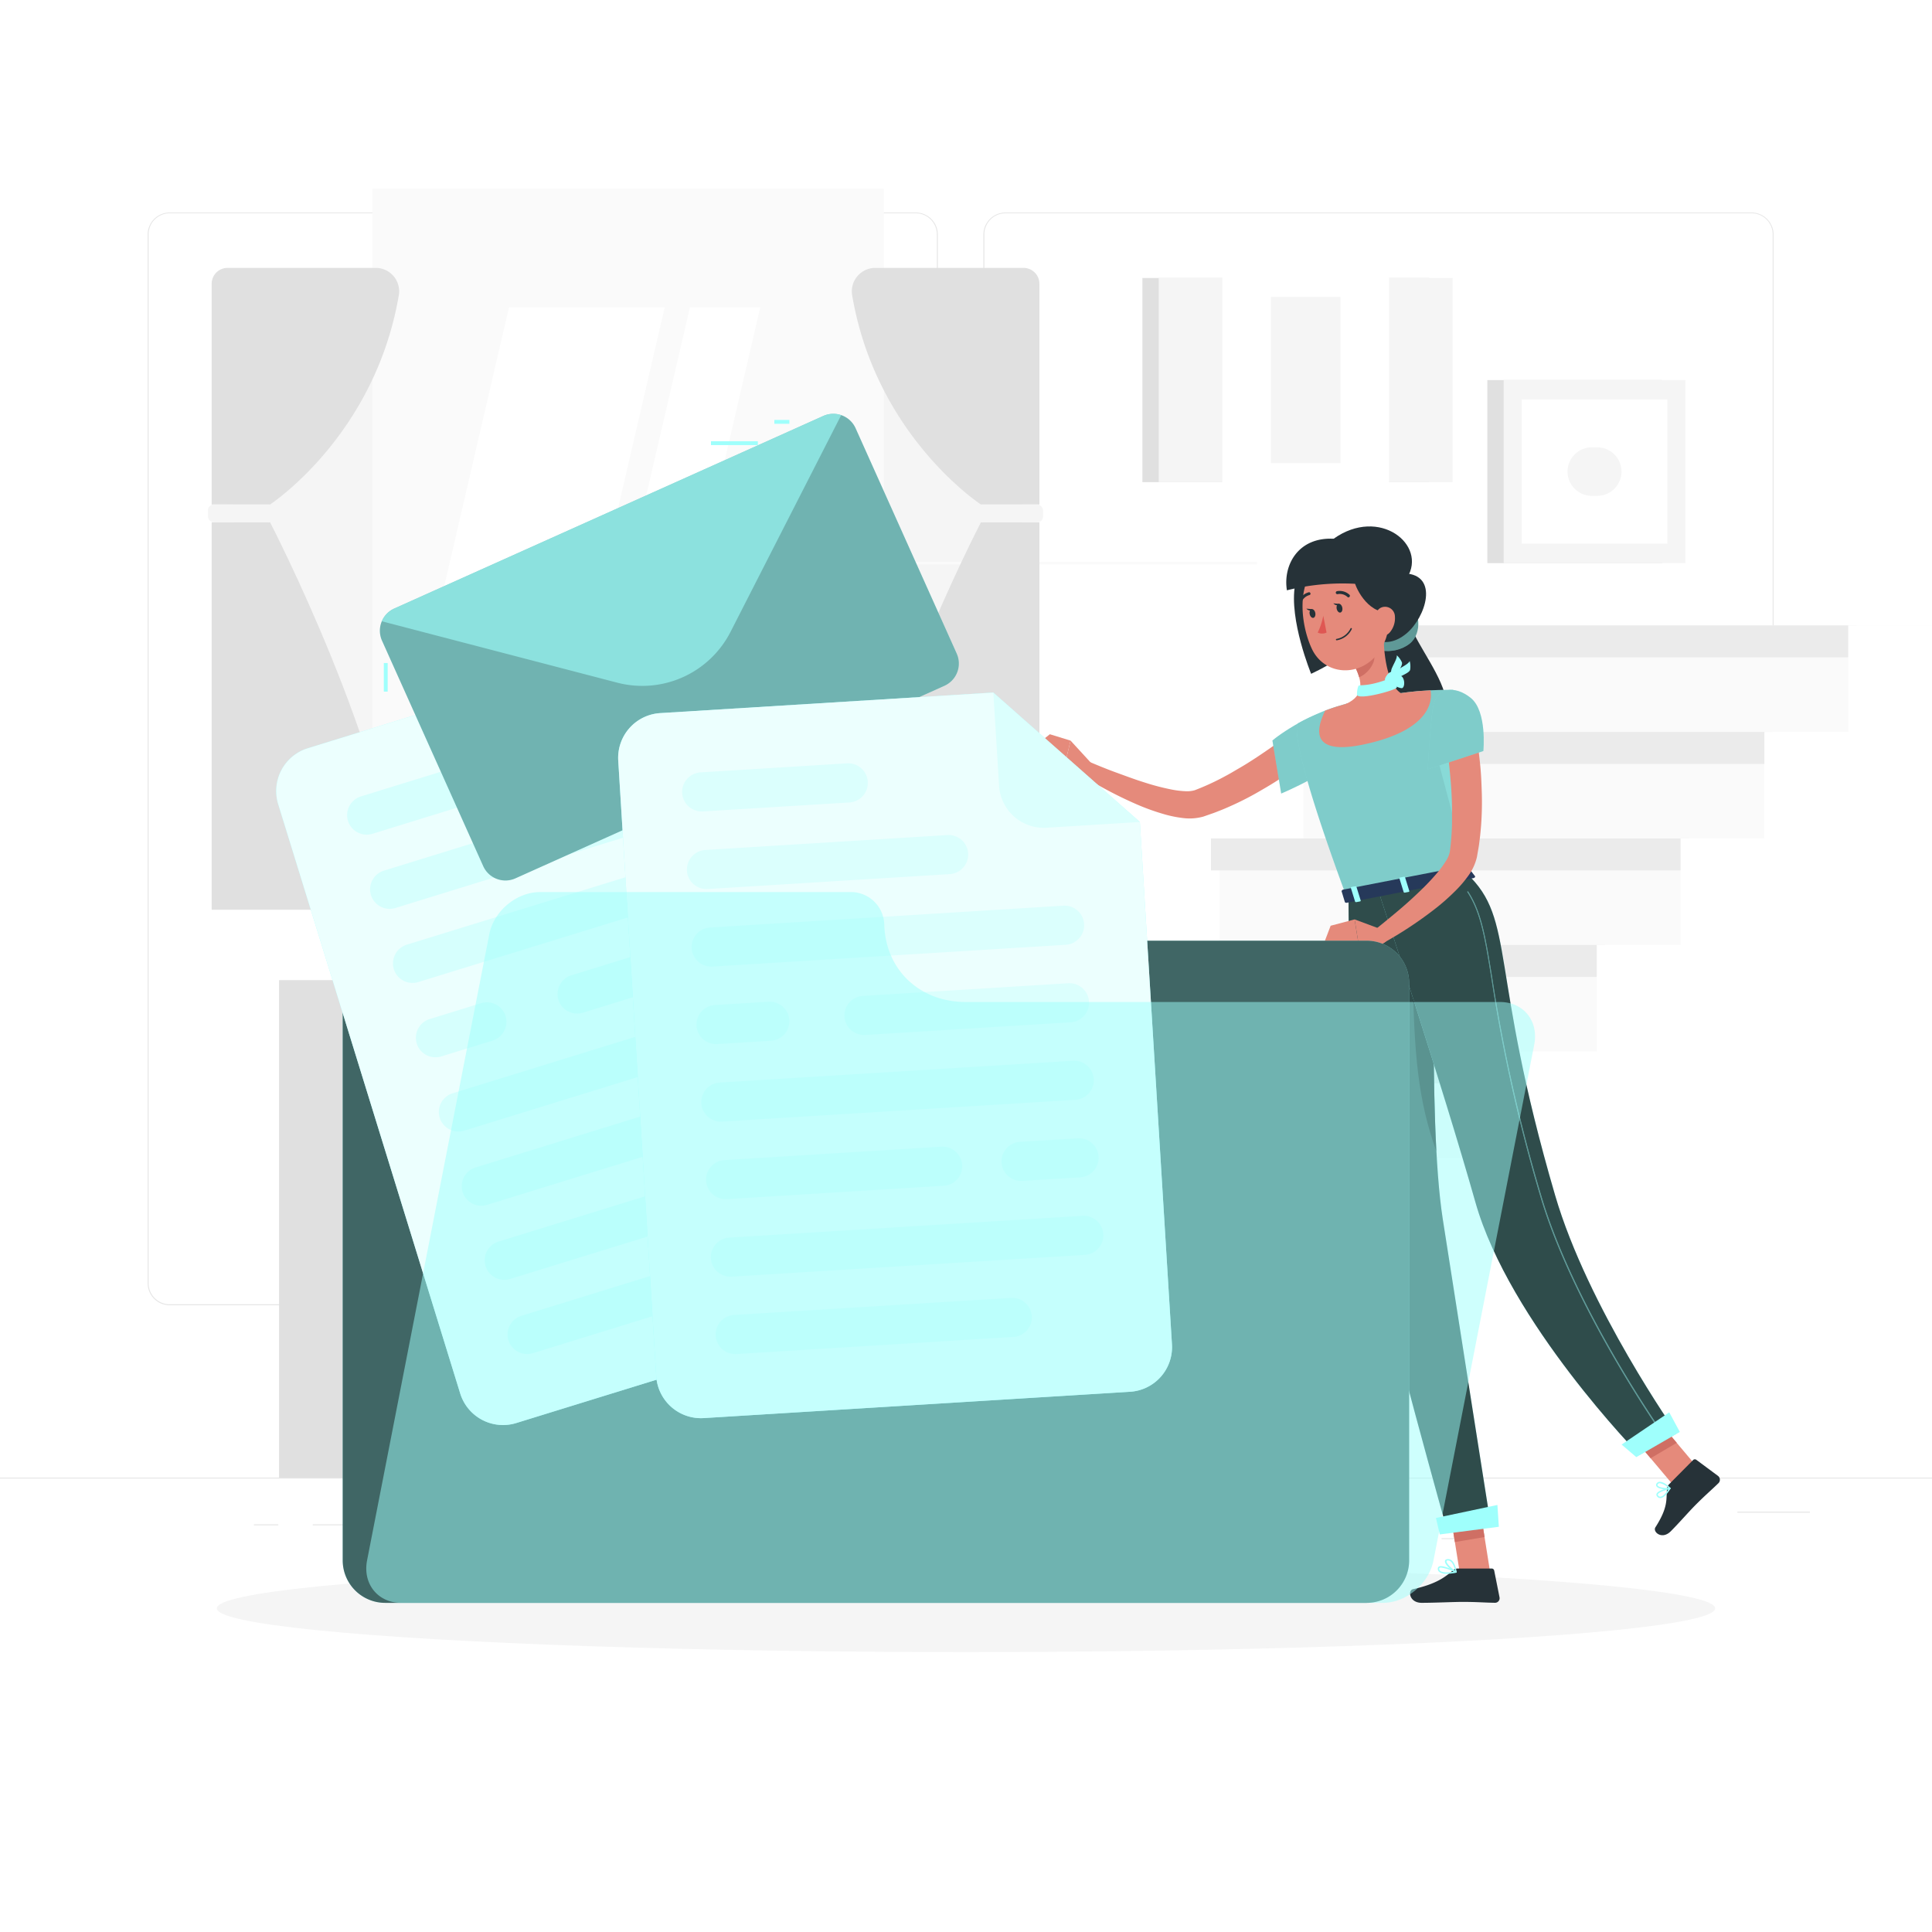 <svg class="animated" id="freepik_stories-documents" xmlns="http://www.w3.org/2000/svg" viewBox="0 0 500 500" version="1.1" xmlns:xlink="http://www.w3.org/1999/xlink" xmlns:svgjs="http://svgjs.com/svgjs"><style>svg#freepik_stories-documents:not(.animated) .animable {opacity: 0;}svg#freepik_stories-documents.animated #freepik--background-complete--inject-61 {animation: 1s 1 forwards cubic-bezier(.36,-0.01,.5,1.38) fadeIn;animation-delay: 0s;}svg#freepik_stories-documents.animated #freepik--Shadow--inject-61 {animation: 1s 1 forwards cubic-bezier(.36,-0.01,.5,1.38) fadeIn;animation-delay: 0s;}svg#freepik_stories-documents.animated #freepik--Character--inject-61 {animation: 0.7s 1 forwards linear slideRight;animation-delay: 0s;}svg#freepik_stories-documents.animated #freepik--Documents--inject-61 {animation: 0.6s 1 forwards linear slideUp;animation-delay: 0s;}            @keyframes fadeIn {                0% {                    opacity: 0;                }                100% {                    opacity: 1;                }            }                    @keyframes slideRight {                0% {                    opacity: 0;                    transform: translateX(30px);                }                100% {                    opacity: 1;                    transform: translateX(0);                }            }                    @keyframes slideUp {                0% {                    opacity: 0;                    transform: translateY(30px);                }                100% {                    opacity: 1;                    transform: inherit;                }            }        </style><g id="freepik--background-complete--inject-61" class="animable" style="transform-origin: 250px 226.665px;"><rect y="382.4" width="500" height="0.25" style="fill: rgb(230, 230, 230); transform-origin: 250px 382.525px;" id="elmhmodn0vmin" class="animable"></rect><rect x="449.63" y="391.22" width="18.77" height="0.25" style="fill: rgb(230, 230, 230); transform-origin: 459.015px 391.345px;" id="elytcsgxu24o" class="animable"></rect><rect x="373.07" y="398.08" width="8.69" height="0.25" style="fill: rgb(230, 230, 230); transform-origin: 377.415px 398.205px;" id="elpbweblkh34" class="animable"></rect><rect x="279.96" y="394.63" width="19.36" height="0.25" style="fill: rgb(230, 230, 230); transform-origin: 289.64px 394.755px;" id="el6kczdoragvm" class="animable"></rect><rect x="80.93" y="394.5" width="43.19" height="0.25" style="fill: rgb(230, 230, 230); transform-origin: 102.525px 394.625px;" id="elj027j9dz0km" class="animable"></rect><rect x="65.7" y="394.5" width="6.33" height="0.25" style="fill: rgb(230, 230, 230); transform-origin: 68.865px 394.625px;" id="elreyqyiuzy5" class="animable"></rect><rect x="189.3" y="388.58" width="93.68" height="0.25" style="fill: rgb(230, 230, 230); transform-origin: 236.14px 388.705px;" id="el0r0mqqsjeqbn" class="animable"></rect><path d="M237,337.8H43.91a5.71,5.71,0,0,1-5.7-5.71V60.66A5.71,5.71,0,0,1,43.91,55H237a5.71,5.71,0,0,1,5.71,5.71V332.09A5.71,5.71,0,0,1,237,337.8ZM43.91,55.2a5.46,5.46,0,0,0-5.45,5.46V332.09a5.46,5.46,0,0,0,5.45,5.46H237a5.47,5.47,0,0,0,5.46-5.46V60.66A5.47,5.47,0,0,0,237,55.2Z" style="fill: rgb(230, 230, 230); transform-origin: 140.46px 196.4px;" id="el9e5ilbrliw5" class="animable"></path><path d="M453.31,337.8H260.21a5.72,5.72,0,0,1-5.71-5.71V60.66A5.72,5.72,0,0,1,260.21,55h193.1A5.71,5.71,0,0,1,459,60.66V332.09A5.71,5.71,0,0,1,453.31,337.8ZM260.21,55.2a5.47,5.47,0,0,0-5.46,5.46V332.09a5.47,5.47,0,0,0,5.46,5.46h193.1a5.47,5.47,0,0,0,5.46-5.46V60.66a5.47,5.47,0,0,0-5.46-5.46Z" style="fill: rgb(230, 230, 230); transform-origin: 356.75px 196.4px;" id="elynwf13l6ofn" class="animable"></path><rect x="58.71" y="73.68" width="202.25" height="144.13" style="fill: rgb(250, 250, 250); transform-origin: 159.835px 145.745px;" id="elxa6s3esu9i" class="animable"></rect><rect x="60.46" y="73.68" width="204.24" height="144.13" style="fill: rgb(245, 245, 245); transform-origin: 162.58px 145.745px;" id="ela779tavusw" class="animable"></rect><g id="elb8h47tu9ojh"><rect x="96.4" y="48.86" width="132.36" height="193.76" style="fill: rgb(250, 250, 250); transform-origin: 162.58px 145.74px; transform: rotate(90deg);" class="animable" id="elpmdmffi4hro"></rect></g><polygon points="100.98 211.92 131.72 79.56 172.02 79.56 141.28 211.92 100.98 211.92" style="fill: rgb(255, 255, 255); transform-origin: 136.5px 145.74px;" id="elrwnlhfnckog" class="animable"></polygon><polygon points="147.8 211.92 178.55 79.56 196.75 79.56 166 211.92 147.8 211.92" style="fill: rgb(255, 255, 255); transform-origin: 172.275px 145.74px;" id="elfm8e7n8bf8" class="animable"></polygon><g id="elqlvck9dzx7"><rect x="192.95" y="145.41" width="132.36" height="0.67" style="fill: rgb(250, 250, 250); transform-origin: 259.13px 145.745px; transform: rotate(90deg);" class="animable" id="elvmnewmfb1g"></rect></g><path d="M54.78,73.44v57.12H69.89S97,112.85,103.21,76.42a6.06,6.06,0,0,0-6-7.09H58.89A4.11,4.11,0,0,0,54.78,73.44Z" style="fill: rgb(224, 224, 224); transform-origin: 79.039px 99.945px;" id="els0kav2efu9k" class="animable"></path><path d="M54.78,235.44V135.17H69.89s30.67,59.05,34.22,100.27Z" style="fill: rgb(224, 224, 224); transform-origin: 79.445px 185.305px;" id="el4u0v1m40bp" class="animable"></path><rect x="53.82" y="130.56" width="17.14" height="4.61" rx="1.51" style="fill: rgb(245, 245, 245); transform-origin: 62.39px 132.865px;" id="elxgt4pkvnmm" class="animable"></rect><path d="M269,73.44v57.12H253.86s-27.15-17.71-33.32-54.14a6.07,6.07,0,0,1,6-7.09h38.36A4.12,4.12,0,0,1,269,73.44Z" style="fill: rgb(224, 224, 224); transform-origin: 244.727px 99.945px;" id="elvkumsy1dwui" class="animable"></path><path d="M269,235.44V135.17H253.86s-30.66,59.05-34.22,100.27Z" style="fill: rgb(224, 224, 224); transform-origin: 244.32px 185.305px;" id="elhh62k8gmmj6" class="animable"></path><g id="elpbnm0wktuc"><rect x="252.8" y="130.56" width="17.14" height="4.61" rx="1.51" style="fill: rgb(245, 245, 245); transform-origin: 261.37px 132.865px; transform: rotate(180deg);" class="animable" id="elfcndvc368p9"></rect></g><rect x="231.2" y="253.66" width="33.23" height="128.74" style="fill: rgb(250, 250, 250); transform-origin: 247.815px 318.03px;" id="el9mz8wde8wgr" class="animable"></rect><polygon points="255.56 382.4 264.43 382.4 264.43 367.53 246.26 367.53 255.56 382.4" style="fill: rgb(244, 248, 255); transform-origin: 255.345px 374.965px;" id="el8kgln9e4gnl" class="animable"></polygon><rect x="72.22" y="253.66" width="33.23" height="128.74" style="fill: rgb(224, 224, 224); transform-origin: 88.835px 318.03px;" id="elicq37238ko" class="animable"></rect><rect x="97.71" y="253.66" width="166.72" height="123.62" style="fill: rgb(250, 250, 250); transform-origin: 181.07px 315.47px;" id="elvgu8kwhjhz" class="animable"></rect><path d="M147.8,231.8c0,12,11.56,21.86,25.7,21.86h12.76c14.13,0,25.69-9.84,25.69-21.86Z" style="fill: rgb(235, 235, 235); transform-origin: 179.875px 242.73px;" id="elu0woat40g6a" class="animable"></path><path d="M140.4,204.33h24s-4.17,11-4.17,17.48,18.26,31.85-7.83,31.85-7.83-25.38-7.83-31.85S140.4,204.33,140.4,204.33Z" style="fill: rgb(224, 224, 224); transform-origin: 152.4px 228.995px;" id="el7znomfmsvm9" class="animable"></path><rect x="104.59" y="261.19" width="152.96" height="31.17" style="fill: rgb(235, 235, 235); transform-origin: 181.07px 276.775px;" id="eluxqvz07a0cl" class="animable"></rect><polygon points="106.58 382.4 97.71 382.4 97.71 367.53 115.89 367.53 106.58 382.4" style="fill: rgb(250, 250, 250); transform-origin: 106.8px 374.965px;" id="eliaj99wmaq8" class="animable"></polygon><path d="M176.37,276.77a4.7,4.7,0,1,0,4.7-4.7A4.7,4.7,0,0,0,176.37,276.77Z" style="fill: rgb(250, 250, 250); transform-origin: 181.07px 276.77px;" id="ely53tjwqjokc" class="animable"></path><rect x="104.59" y="299.89" width="152.96" height="31.17" style="fill: rgb(235, 235, 235); transform-origin: 181.07px 315.475px;" id="elvlgydwvdf" class="animable"></rect><path d="M176.37,315.47a4.7,4.7,0,1,0,4.7-4.7A4.7,4.7,0,0,0,176.37,315.47Z" style="fill: rgb(250, 250, 250); transform-origin: 181.07px 315.47px;" id="elg973vjn4ffo" class="animable"></path><rect x="104.59" y="338.58" width="152.96" height="31.17" style="fill: rgb(235, 235, 235); transform-origin: 181.07px 354.165px;" id="elr5vonqhaerj" class="animable"></rect><circle cx="181.07" cy="354.17" r="4.7" style="fill: rgb(250, 250, 250); transform-origin: 181.07px 354.17px;" id="elvu1yvtfrpv8" class="animable"></circle><rect x="295.65" y="71.94" width="74.23" height="52.84" style="fill: rgb(224, 224, 224); transform-origin: 332.765px 98.36px;" id="el8zsdb96j8f3" class="animable"></rect><rect x="299.87" y="71.94" width="76.07" height="52.84" style="fill: rgb(245, 245, 245); transform-origin: 337.905px 98.36px;" id="elueffrfrtc6l" class="animable"></rect><g id="elbu5dgdsilcc"><rect x="316.34" y="65.17" width="43.14" height="66.37" style="fill: rgb(255, 255, 255); transform-origin: 337.91px 98.355px; transform: rotate(90deg);" class="animable" id="elum0ppworhjm"></rect></g><g id="elrm8qrpexxys"><rect x="328.9" y="76.85" width="18.01" height="43.01" style="fill: rgb(245, 245, 245); transform-origin: 337.905px 98.355px; transform: rotate(90deg);" class="animable" id="eli2jsd8crgkh"></rect></g><rect x="384.92" y="98.36" width="45.18" height="47.38" style="fill: rgb(224, 224, 224); transform-origin: 407.51px 122.05px;" id="elvymnzx7izj" class="animable"></rect><rect x="389.15" y="98.36" width="47.03" height="47.38" style="fill: rgb(245, 245, 245); transform-origin: 412.665px 122.05px;" id="elg74etyu07km" class="animable"></rect><g id="el7ro1j1t7nhw"><rect x="393.82" y="103.38" width="37.68" height="37.33" style="fill: rgb(255, 255, 255); transform-origin: 412.66px 122.045px; transform: rotate(90deg);" class="animable" id="eliecvyjauinm"></rect></g><path d="M405.68,122.05h0a6.28,6.28,0,0,1,6.27-6.28h1.42a6.28,6.28,0,0,1,6.27,6.28h0a6.27,6.27,0,0,1-6.27,6.27H412A6.27,6.27,0,0,1,405.68,122.05Z" style="fill: rgb(245, 245, 245); transform-origin: 412.66px 122.045px;" id="elkuvej877bmc" class="animable"></path><polygon points="500 161.85 380.7 161.85 359.01 161.85 359.01 189.42 359.01 189.42 359.01 189.42 359.01 189.42 337.32 189.42 337.32 216.99 337.32 216.99 315.63 216.99 315.63 244.56 315.63 244.56 293.94 244.56 293.94 272.13 293.94 272.13 272.25 272.13 272.25 299.69 272.25 299.69 250.56 299.69 250.56 327.26 250.56 327.26 250.56 327.26 250.56 327.26 228.87 327.26 228.87 354.83 228.87 354.83 228.87 354.83 228.87 354.83 207.18 354.83 207.18 382.4 228.87 382.4 500 382.4 500 161.85" style="fill: rgb(250, 250, 250); transform-origin: 353.59px 272.125px;" id="elkplnayaupni" class="animable"></polygon><rect x="204.95" y="354.83" width="123.63" height="8.27" style="fill: rgb(235, 235, 235); transform-origin: 266.765px 358.965px;" id="elohoci4kfkuj" class="animable"></rect><rect x="226.64" y="327.26" width="123.63" height="8.27" style="fill: rgb(235, 235, 235); transform-origin: 288.455px 331.395px;" id="ele7eg75wy5z9" class="animable"></rect><rect x="248.33" y="299.69" width="123.63" height="8.27" style="fill: rgb(235, 235, 235); transform-origin: 310.145px 303.825px;" id="elp9040ct0lcr" class="animable"></rect><rect x="270.02" y="272.12" width="123.63" height="8.27" style="fill: rgb(235, 235, 235); transform-origin: 331.835px 276.255px;" id="eliu38ncmwepe" class="animable"></rect><rect x="291.71" y="244.56" width="123.63" height="8.27" style="fill: rgb(235, 235, 235); transform-origin: 353.525px 248.695px;" id="elc74t63w6z77" class="animable"></rect><rect x="313.4" y="216.99" width="123.63" height="8.27" style="fill: rgb(235, 235, 235); transform-origin: 375.215px 221.125px;" id="elkpm0xjvrqxg" class="animable"></rect><rect x="335.09" y="189.42" width="123.63" height="8.27" style="fill: rgb(235, 235, 235); transform-origin: 396.905px 193.555px;" id="el92lzpxzui1d" class="animable"></rect><rect x="356.78" y="161.85" width="123.63" height="8.27" style="fill: rgb(235, 235, 235); transform-origin: 418.595px 165.985px;" id="eldseexw4nmzf" class="animable"></rect><polygon points="478.31 161.85 478.31 189.42 478.31 189.42 478.31 189.42 478.31 189.42 456.62 189.42 456.62 216.99 456.62 216.99 456.62 216.99 456.62 216.99 434.93 216.99 434.93 244.56 434.93 244.56 434.93 244.56 434.93 244.56 413.24 244.56 413.24 272.13 413.24 272.13 391.55 272.13 391.55 299.69 391.55 299.69 369.86 299.69 369.86 327.26 369.86 327.26 348.17 327.26 348.17 354.83 348.17 354.83 326.48 354.83 326.48 382.4 348.17 382.4 500 382.4 500 189.42 500 161.85 478.31 161.85" style="fill: rgb(255, 255, 255); transform-origin: 413.24px 272.125px;" id="elj8z29tng68" class="animable"></polygon></g><g id="freepik--Shadow--inject-61" class="animable" style="transform-origin: 250px 416.24px;"><ellipse cx="250" cy="416.24" rx="193.89" ry="11.32" style="fill: rgb(245, 245, 245); transform-origin: 250px 416.24px;" id="eleenpg4a1uhk" class="animable"></ellipse></g><g id="freepik--Character--inject-61" class="animable" style="transform-origin: 356.554px 275.525px;"><path d="M365.15,162c1.4,4.69,8.62,13.47,9.19,19.86s-11.74,16.61-11.74,16.61-9.2-30.76-3.44-34.35S365.15,162,365.15,162Z" style="fill: rgb(38, 50, 56); transform-origin: 365.812px 180.086px;" id="eldoba52cewnn" class="animable"></path><path d="M339.87,195.23c-2.18,1.82-4.32,3.35-6.55,4.92s-4.53,3-6.87,4.34a77.83,77.83,0,0,1-7.25,3.79c-1.26.57-2.51,1.13-3.81,1.62-.64.26-1.29.51-1.95.73l-2,.7a13.24,13.24,0,0,1-5.26.38,30.07,30.07,0,0,1-4.36-.84,57.61,57.61,0,0,1-7.81-2.78,104.07,104.07,0,0,1-14.19-7.55l1.87-3.48c2.36,1,4.78,2,7.18,2.87s4.82,1.79,7.24,2.54a60.74,60.74,0,0,0,7.2,1.88,23.5,23.5,0,0,0,3.39.41,7.07,7.07,0,0,0,2.52-.26,64.62,64.62,0,0,0,6.68-3c1.11-.58,2.21-1.17,3.29-1.81s2.18-1.26,3.25-1.92c2.15-1.33,4.25-2.74,6.33-4.19s4.15-3,6-4.47Z" style="fill: rgb(229, 138, 123); transform-origin: 309.845px 200.464px;" id="elxsl0b2wyfnp" class="animable"></path><path d="M345.15,184.58c-2.48-1.94-12.74,4.41-15.85,7.06l2.27,13.73s14.75-6.18,15.63-10.4C348.13,190.56,347,186.06,345.15,184.58Z" style="fill: #9FFFFC; transform-origin: 338.416px 194.794px;" id="elwkldpfxfbj" class="animable"></path><g id="elerhw04jqb1"><path d="M345.15,184.58c-2.48-1.94-12.74,4.41-15.85,7.06l2.27,13.73s14.75-6.18,15.63-10.4C348.13,190.56,347,186.06,345.15,184.58Z" style="opacity: 0.2; transform-origin: 338.416px 194.794px;" class="animable" id="elphiaw389a6"></path></g><path d="M379.66,226.13l-31.14,6.07c-16.09-43.57-12.59-45-12.59-45a62.53,62.53,0,0,1,7-3.3l.42-.16c2-.73,2.4-.84,5.06-1.62,4.58-1.09,8.85-2,14.14-2.75l1-.14c1-.12,1.91-.22,2.83-.31.62-.07,1.24-.11,1.83-.15l2-.11c3.42-.17,5.87-.12,5.87-.12C375.13,205.75,376.67,213.56,379.66,226.13Z" style="fill: #9FFFFC; transform-origin: 357.634px 205.367px;" id="elwf9w4df6qg" class="animable"></path><g id="elynqoyb1ys3"><path d="M379.66,226.13l-31.14,6.07c-16.09-43.57-12.59-45-12.59-45a62.53,62.53,0,0,1,7-3.3l.42-.16c2-.73,2.4-.84,5.06-1.62,4.58-1.09,8.85-2,14.14-2.75l1-.14c1-.12,1.91-.22,2.83-.31.62-.07,1.24-.11,1.83-.15l2-.11c3.42-.17,5.87-.12,5.87-.12C375.13,205.75,376.67,213.56,379.66,226.13Z" style="opacity: 0.2; transform-origin: 357.634px 205.367px;" class="animable" id="el7si8fafjvmb"></path></g><path d="M355.27,165.13c-2,3.31,5.25,4.84,9.54,1.45,3.43-2.72,2.62-9-.32-10.46S355.27,165.13,355.27,165.13Z" style="fill: #9FFFFC; transform-origin: 360.993px 162.234px;" id="elaqlt6o0b41h" class="animable"></path><g id="elzl3193qpoz"><path d="M355.27,165.13c-2,3.31,5.25,4.84,9.54,1.45,3.43-2.72,2.62-9-.32-10.46S355.27,165.13,355.27,165.13Z" style="opacity: 0.4; transform-origin: 360.993px 162.234px;" class="animable" id="elyaum3rqw3rn"></path></g><polygon points="385.58 406.47 377.79 407.05 374.94 389.12 382.73 388.54 385.58 406.47" style="fill: rgb(229, 138, 123); transform-origin: 380.26px 397.795px;" id="elk6n7t1crw8h" class="animable"></polygon><polygon points="440.68 381.41 434.07 385.57 422.3 371.61 428.91 367.44 440.68 381.41" style="fill: rgb(229, 138, 123); transform-origin: 431.49px 376.505px;" id="elwhnmmx84ure" class="animable"></polygon><polygon points="374.94 389.12 376.52 399.08 384.2 397.79 382.74 388.55 374.94 389.12" style="fill: rgb(207, 111, 100); transform-origin: 379.57px 393.815px;" id="el20v2zj1lsg6" class="animable"></polygon><polygon points="428.92 367.45 422.3 371.61 427.18 377.39 433.94 373.4 428.92 367.45" style="fill: rgb(207, 111, 100); transform-origin: 428.12px 372.42px;" id="elgnh6zx0llm" class="animable"></polygon><path d="M349,232.2s-.11,61.82,4.94,85.1c5.26,24.22,20.73,79.32,20.73,79.32l11.22-1.45s-8.77-55.66-12.51-79.73c-4.07-26.23-1.57-87.68-1.57-87.68Z" style="fill: #9FFFFC; transform-origin: 367.445px 312.19px;" id="eld4fx0em5j4i" class="animable"></path><g id="elsdk6mdi74th"><path d="M349,232.2s-.11,61.82,4.94,85.1c5.26,24.22,20.73,79.32,20.73,79.32l11.22-1.45s-8.77-55.66-12.51-79.73c-4.07-26.23-1.57-87.68-1.57-87.68Z" style="opacity: 0.7; transform-origin: 367.445px 312.19px;" class="animable" id="el2a30clqwj2r"></path></g><g id="elulpm9haf548"><path d="M371.11,255.16l-5.5-5.48c.21,23.75,1.54,35.48,6.11,48.26C371,284.43,370.94,268.45,371.11,255.16Z" style="opacity: 0.5; transform-origin: 368.665px 273.81px;" class="animable" id="eltrir3z3e6j"></path></g><path d="M356.74,230.6s16.77,51.09,25.09,80.52c8.78,31.05,42.44,65.39,42.44,65.39l9.66-5.58s-23-32.6-31.46-61.57c-17.2-58.81-10.13-71.27-22.82-83.23Z" style="fill: #9FFFFC; transform-origin: 395.335px 301.32px;" id="el2dozgmp4gpd" class="animable"></path><g id="elwcumxkzu07b"><path d="M356.74,230.6s16.77,51.09,25.09,80.52c8.78,31.05,42.44,65.39,42.44,65.39l9.66-5.58s-23-32.6-31.46-61.57c-17.2-58.81-10.13-71.27-22.82-83.23Z" style="opacity: 0.7; transform-origin: 395.335px 301.32px;" class="animable" id="eleta11i9jjt6"></path></g><path d="M343.56,147.09c4.46,1.49,8.51,12.56,8.68,16.92s-12.92,10.37-12.92,10.37-5.77-14-4.16-23C335.86,147.47,343.56,147.09,343.56,147.09Z" style="fill: rgb(38, 50, 56); transform-origin: 343.559px 160.735px;" id="elc8rrm4ab1ss" class="animable"></path><path d="M282.35,197.43l-5.29-5.76-1.73,7.22s3.76,3.32,6.8,2.18Z" style="fill: rgb(229, 138, 123); transform-origin: 278.84px 196.489px;" id="elvokl9ot1x8c" class="animable"></path><polygon points="271.7 190.02 268 192.96 275.33 198.89 277.06 191.67 271.7 190.02" style="fill: rgb(229, 138, 123); transform-origin: 272.53px 194.455px;" id="elkr8p3di7w3j" class="animable"></polygon><path d="M432,384.08l6.18-6.23a.63.63,0,0,1,.82-.06l5.63,4.18a1.25,1.25,0,0,1,.11,1.87c-2.2,2.13-3.36,3.05-6.08,5.79-1.67,1.69-3.94,4.32-6.25,6.65s-4.74.16-4-1c3.37-5.27,2.77-7.24,3-9.92A2,2,0,0,1,432,384.08Z" style="fill: rgb(38, 50, 56); transform-origin: 436.692px 387.491px;" id="elxw1she1ma1" class="animable"></path><path d="M377.27,405.93h8.78a.66.66,0,0,1,.65.54l1.38,6.94a1.18,1.18,0,0,1-1.17,1.39c-3.07-.05-4.55-.23-8.41-.23-2.37,0-7.27.24-10.55.24s-3.63-3.24-2.28-3.53c6-1.32,8.35-3.13,10.32-4.87A2,2,0,0,1,377.27,405.93Z" style="fill: rgb(38, 50, 56); transform-origin: 376.514px 410.37px;" id="elkemsf8qqn0l" class="animable"></path><g id="eli1ezuhkjz7n"><path d="M377.09,194.31l-4.8,2.86L377.83,218C376.62,211.69,377.16,204.76,377.09,194.31Z" style="fill: #9FFFFC; opacity: 0.27; mix-blend-mode: multiply; transform-origin: 375.06px 206.155px;" class="animable" id="el6x114df0ege"></path></g><path d="M349.81,161.79c3.41,2.85,8.36,7,14.19,2.15,5-4.18,8.5-15.15-.47-15.55C358.84,148.18,349.81,161.79,349.81,161.79Z" style="fill: rgb(38, 50, 56); transform-origin: 359.437px 157.28px;" id="elgac2jfr4c8h" class="animable"></path><path d="M358.05,163.74c0,4.72.73,13.23,4.5,15.65,0,0-.34,4.86-8.8,6.5-9.29,1.81-5.34-3.75-5.34-3.75,4.84-2.2,4-5.94,2.4-9.3Z" style="fill: rgb(229, 138, 123); transform-origin: 355.063px 174.996px;" id="elj91jjbrx5b" class="animable"></path><path d="M355.1,167.45l-4.28,5.39a15.19,15.19,0,0,1,.92,2.42c1.88-.66,4.13-3.3,3.94-5.37A6.83,6.83,0,0,0,355.1,167.45Z" style="fill: rgb(207, 111, 100); transform-origin: 353.256px 171.355px;" id="elx37x1wjqxkd" class="animable"></path><path d="M358.5,152.9c1,7.69,1.61,10.92-1.47,15.57-4.63,7-14.29,6.55-17.58-.68-3-6.51-4.12-18,2.72-22.45A10.57,10.57,0,0,1,358.5,152.9Z" style="fill: rgb(229, 138, 123); transform-origin: 348.204px 158.529px;" id="elsqv7mqt20ia" class="animable"></path><path d="M345.14,139.43c-5.2,3.69,5.23,4.78,5.24,10.13,0,2.21,3.63,9.22,8.79,8.82l5-8.88C369.43,141,357,131,345.14,139.43Z" style="fill: rgb(38, 50, 56); transform-origin: 354.549px 147.318px;" id="elkbmj6jnp8qp" class="animable"></path><path d="M345.14,139.43c-9.15-.48-13.14,6.8-12.09,13.34a59.6,59.6,0,0,1,19.54-1.55C365.13,152.5,345.14,139.43,345.14,139.43Z" style="fill: rgb(38, 50, 56); transform-origin: 344.805px 146.089px;" id="elg5bkyxwqjvl" class="animable"></path><path d="M361,159.53a5.65,5.65,0,0,1-1.31,4.12c-1.29,1.51-3,.62-3.6-1.17-.51-1.62-.45-4.35,1.29-5.21A2.55,2.55,0,0,1,361,159.53Z" style="fill: rgb(229, 138, 123); transform-origin: 358.416px 160.726px;" id="elctrwc1dr10a" class="animable"></path><path d="M347.39,157.27c.12.62-.11,1.18-.51,1.26s-.83-.36-.95-1,.11-1.19.51-1.27S347.27,156.65,347.39,157.27Z" style="fill: rgb(38, 50, 56); transform-origin: 346.66px 157.395px;" id="elm1bjym0y3pt" class="animable"></path><path d="M340.4,158.63c.12.62-.11,1.19-.51,1.27s-.83-.36-.95-1,.11-1.19.51-1.26S340.28,158,340.4,158.63Z" style="fill: rgb(38, 50, 56); transform-origin: 339.67px 158.771px;" id="el67hlv4c4ofp" class="animable"></path><path d="M339.64,157.65l-1.57-.13S339.06,158.53,339.64,157.65Z" style="fill: rgb(38, 50, 56); transform-origin: 338.855px 157.765px;" id="elp90ljd1gpx" class="animable"></path><path d="M342.46,159.34a17.1,17.1,0,0,1-1.44,4.37,2.71,2.71,0,0,0,2.29,0Z" style="fill: rgb(223, 87, 83); transform-origin: 342.165px 161.652px;" id="elxw4drtv4oua" class="animable"></path><path d="M345.92,165.71a.18.18,0,0,1-.18-.15.18.18,0,0,1,.15-.21,5,5,0,0,0,3.62-2.7.18.18,0,1,1,.34.14,5.27,5.27,0,0,1-3.89,2.92Z" style="fill: rgb(38, 50, 56); transform-origin: 347.801px 164.122px;" id="el90n553qjosg" class="animable"></path><path d="M349,154.61a.38.38,0,0,1-.25-.09,2.94,2.94,0,0,0-2.56-.76A.37.37,0,0,1,346,153a3.71,3.71,0,0,1,3.25.93.37.37,0,0,1,0,.52A.36.36,0,0,1,349,154.61Z" style="fill: rgb(38, 50, 56); transform-origin: 347.531px 153.77px;" id="el7sunflqs1wx" class="animable"></path><path d="M336.53,156a.32.32,0,0,1-.14,0,.37.37,0,0,1-.2-.49,3.67,3.67,0,0,1,2.53-2.23.36.36,0,0,1,.43.3.36.36,0,0,1-.29.43,3,3,0,0,0-2,1.79A.38.38,0,0,1,336.53,156Z" style="fill: rgb(38, 50, 56); transform-origin: 337.659px 154.64px;" id="elel6tap9sckm" class="animable"></path><path d="M429.68,387.71a1.06,1.06,0,0,1-.86-.48.63.63,0,0,1-.11-.62c.35-.94,3.11-1.54,3.42-1.61a.19.19,0,0,1,.19.08.17.17,0,0,1,0,.2c-.54.89-1.6,2.38-2.59,2.43Zm2.09-2.25c-1.09.28-2.53.78-2.71,1.28a.25.25,0,0,0,.06.27.68.68,0,0,0,.6.33C430.25,387.31,431,386.62,431.77,385.46Z" style="fill: #9FFFFC; transform-origin: 430.512px 386.354px;" id="elw0mgcq43wl" class="animable"></path><path d="M431.32,385.46c-1,0-2.25-.25-2.62-.79a.65.65,0,0,1,.07-.81,1,1,0,0,1,.73-.38h.08c1.12,0,2.66,1.51,2.72,1.57a.18.18,0,0,1,.05.18.19.19,0,0,1-.13.13A3.61,3.61,0,0,1,431.32,385.46Zm-1.74-1.61h-.06a.6.6,0,0,0-.46.24c-.14.19-.1.3-.05.37.3.46,1.83.72,2.77.61A4.42,4.42,0,0,0,429.58,383.85Z" style="fill: #9FFFFC; transform-origin: 430.474px 384.47px;" id="el9ae5efc3kn7" class="animable"></path><path d="M374.4,407.3a3,3,0,0,1-1.91-.48,1,1,0,0,1-.38-.89.58.58,0,0,1,.28-.5c.92-.54,4.14,1.06,4.5,1.24a.19.19,0,0,1,.1.19.19.19,0,0,1-.14.16A13.33,13.33,0,0,1,374.4,407.3Zm-1.48-1.62a.66.66,0,0,0-.34.07.19.19,0,0,0-.1.19.7.7,0,0,0,.25.6c.5.43,1.79.5,3.49.22A10.46,10.46,0,0,0,372.92,405.68Z" style="fill: #9FFFFC; transform-origin: 374.548px 406.315px;" id="elet4fmz6xzrg" class="animable"></path><path d="M376.81,407h-.07c-1-.43-2.93-2.13-2.79-3,0-.2.18-.46.68-.51h.15c1.74,0,2.19,3.18,2.21,3.32a.2.2,0,0,1-.07.18A.2.2,0,0,1,376.81,407Zm-2-3.16h-.11c-.32,0-.34.15-.34.19-.08.53,1.24,1.86,2.24,2.45C376.4,405.7,375.89,403.86,374.77,403.86Z" style="fill: #9FFFFC; transform-origin: 375.467px 405.247px;" id="elth6pk8pbt4" class="animable"></path><path d="M346.63,156.29l-1.57-.14S346.05,157.17,346.63,156.29Z" style="fill: rgb(38, 50, 56); transform-origin: 345.845px 156.399px;" id="el28y82k0x687" class="animable"></path><path d="M353.5,192.54c-16.73,3.73-11.56-6.39-10.56-8.62l.42-.16c2-.73,2.4-.84,5.06-1.62a100.71,100.71,0,0,1,14.14-2.75l1-.14c1-.13,1.91-.23,2.83-.31.62-.07,1.24-.11,1.83-.15l2-.12h0C370.56,180.23,371.39,188.57,353.5,192.54Z" style="fill: rgb(229, 138, 123); transform-origin: 355.873px 186.014px;" id="elbhjx0jaki2b" class="animable"></path><path d="M379.76,224.21l1.95,2.52c.15.19-.06.46-.42.53l-32.66,6.36c-.28.06-.54,0-.59-.21l-.83-2.73c0-.19.16-.4.46-.46l31.54-6.14A.57.57,0,0,1,379.76,224.21Z" style="fill: rgb(38, 57, 90); transform-origin: 364.485px 228.849px;" id="el8thr5xa4d5b" class="animable"></path><path d="M376.21,228.56l.85-.16c.17,0,.28-.14.25-.25l-1.1-3.54c0-.11-.2-.16-.37-.13l-.84.16c-.17,0-.28.15-.25.25l1.1,3.55C375.88,228.54,376.05,228.6,376.21,228.56Z" style="fill: #9FFFFC; transform-origin: 376.03px 226.522px;" id="elx6kmufn4r4j" class="animable"></path><path d="M357.08,240.36l-6.51-2.42,1,6.19s4.72,1.7,7.13-.48Z" style="fill: rgb(229, 138, 123); transform-origin: 354.635px 241.351px;" id="eln2bg6rl0ppg" class="animable"></path><polygon points="344.37 239.58 342.82 243.64 351.57 244.13 350.57 237.94 344.37 239.58" style="fill: rgb(229, 138, 123); transform-origin: 347.195px 241.035px;" id="el4oevv05kmp" class="animable"></polygon><path d="M351.06,233.46l.85-.16c.16,0,.28-.14.24-.25l-1.1-3.54c0-.11-.19-.16-.36-.13l-.85.16c-.17,0-.28.15-.24.25l1.1,3.55C350.73,233.44,350.89,233.5,351.06,233.46Z" style="fill: #9FFFFC; transform-origin: 350.875px 231.422px;" id="elwr14wqswmt" class="animable"></path><path d="M363.64,231l.84-.16c.17,0,.28-.14.25-.25l-1.1-3.54c0-.11-.2-.16-.37-.13l-.84.16c-.17,0-.28.15-.25.25l1.1,3.55A.32.32,0,0,0,363.64,231Z" style="fill: #9FFFFC; transform-origin: 363.45px 228.965px;" id="el33cfq8sax3u" class="animable"></path><path d="M360.08,175.42c.71-.27,1.6,2.23,1.38,2.55-.51.73-9.85,3.28-10.27,1.85a6.24,6.24,0,0,1,.35-2.28C351.81,177.06,353.88,177.94,360.08,175.42Z" style="fill: #9FFFFC; transform-origin: 356.34px 177.824px;" id="ely904bsajcfh" class="animable"></path><path d="M358.5,175.48c.36-.83,1.39-2.16,2.29-1.4s1.28,2.4.69,2.67S357.88,176.87,358.5,175.48Z" style="fill: #9FFFFC; transform-origin: 360.09px 175.357px;" id="eli84hyh5hclp" class="animable"></path><path d="M360.41,175.91c.62-.66,2-1.57,2.63-.55s.4,2.69-.24,2.74S359.36,177,360.41,175.91Z" style="fill: #9FFFFC; transform-origin: 361.795px 176.502px;" id="ell2tss4jz2r" class="animable"></path><path d="M360.75,175.76a2.77,2.77,0,0,1,1.39-2.67c1.14-.74,2.25-1.22,2.69-2a5.52,5.52,0,0,1,.11,2.24c-.23,1.07-3.78,1.89-3.54,2.82Z" style="fill: #9FFFFC; transform-origin: 362.872px 173.62px;" id="els86zz0n49i" class="animable"></path><path d="M360.6,175.71a2.77,2.77,0,0,1-.28-3c.54-1.24,1.22-2.24,1.18-3.12a5.57,5.57,0,0,1,1.31,1.82c.38,1-2.15,3.63-1.44,4.29Z" style="fill: #9FFFFC; transform-origin: 361.427px 172.65px;" id="el3thfmb5knd8" class="animable"></path><path d="M430.15,371.06a.12.12,0,0,1-.1-.06c-.23-.32-23.09-32.94-31.47-61.6A420,420,0,0,1,386,253.32c-1.73-10.68-2.78-17.13-6.22-22.42a.13.13,0,0,1,0-.18.13.13,0,0,1,.17,0c3.48,5.34,4.53,11.81,6.26,22.52a421.15,421.15,0,0,0,12.6,56c8.37,28.62,31.21,61.2,31.44,61.53a.14.14,0,0,1,0,.17A.13.13,0,0,1,430.15,371.06Z" style="fill: #9FFFFC; transform-origin: 405.011px 300.874px;" id="el8twco0ccw84" class="animable"></path><g id="el4lt2daplwkd"><path d="M430.15,371.06a.12.12,0,0,1-.1-.06c-.23-.32-23.09-32.94-31.47-61.6A420,420,0,0,1,386,253.32c-1.73-10.68-2.78-17.13-6.22-22.42a.13.13,0,0,1,0-.18.13.13,0,0,1,.17,0c3.48,5.34,4.53,11.81,6.26,22.52a421.15,421.15,0,0,0,12.6,56c8.37,28.62,31.21,61.2,31.44,61.53a.14.14,0,0,1,0,.17A.13.13,0,0,1,430.15,371.06Z" style="opacity: 0.4; transform-origin: 405.011px 300.874px;" class="animable" id="elf9mamvnuuaa"></path></g><polygon points="387.9 395.13 372.62 397.11 371.62 392.85 387.53 389.48 387.9 395.13" style="fill: #9FFFFC; transform-origin: 379.76px 393.295px;" id="el36gvq918fnt" class="animable"></polygon><polygon points="434.74 370.59 423.47 377.1 419.67 373.85 432 365.51 434.74 370.59" style="fill: #9FFFFC; transform-origin: 427.205px 371.305px;" id="elb73hww4w368" class="animable"></polygon><path d="M381.85,189.13c.54,2.78.85,5.4,1.15,8.11s.41,5.39.49,8.1a80.09,80.09,0,0,1-.18,8.19c-.11,1.37-.23,2.74-.42,4.12-.08.68-.17,1.37-.3,2.06l-.37,2.12a13.32,13.32,0,0,1-2.21,4.79,29.67,29.67,0,0,1-2.84,3.41,56.66,56.66,0,0,1-6.2,5.5,103.64,103.64,0,0,1-13.46,8.79L355.37,241c2-1.59,4-3.23,6-4.9s3.9-3.36,5.73-5.12a62.64,62.64,0,0,0,5.11-5.39,23.76,23.76,0,0,0,2-2.78,7,7,0,0,0,1-2.33,66.19,66.19,0,0,0,.57-7.32c0-1.25,0-2.5,0-3.75s-.05-2.52-.11-3.78c-.12-2.52-.35-5-.62-7.56s-.62-5.09-1-7.46Z" style="fill: rgb(229, 138, 123); transform-origin: 369.447px 216.725px;" id="ellmzg7qckzd" class="animable"></path><path d="M380.64,180.63c4.27,3.46,3.25,13.74,3.25,13.74l-14.4,4.74s.66-11.85,1.38-16.11C371.71,177.93,376.43,177.22,380.64,180.63Z" style="fill: #9FFFFC; transform-origin: 376.743px 188.82px;" id="elj1diandmoqb" class="animable"></path><g id="elskvhwhmvx7o"><path d="M380.64,180.63c4.27,3.46,3.25,13.74,3.25,13.74l-14.4,4.74s.66-11.85,1.38-16.11C371.71,177.93,376.43,177.22,380.64,180.63Z" style="opacity: 0.2; transform-origin: 376.743px 188.82px;" class="animable" id="el3z2ldtm2mrv"></path></g></g><g id="freepik--Documents--inject-61" class="animable" style="transform-origin: 234.376px 260.956px;"><path d="M190.41,223.53h0A11,11,0,0,0,179.69,215h-80a11,11,0,0,0-11,11V403.82a11,11,0,0,0,11,11h254a11,11,0,0,0,11-11V254.45a11,11,0,0,0-11-11H215.44A25.68,25.68,0,0,1,190.41,223.53Z" style="fill: #9FFFFC; transform-origin: 226.69px 314.91px;" id="el91f2he0miqu" class="animable"></path><g id="elvxzs9dikrug"><path d="M190.41,223.53h0A11,11,0,0,0,179.69,215h-80a11,11,0,0,0-11,11V403.82a11,11,0,0,0,11,11h254a11,11,0,0,0,11-11V254.45a11,11,0,0,0-11-11H215.44A25.68,25.68,0,0,1,190.41,223.53Z" style="opacity: 0.6; transform-origin: 226.69px 314.91px;" class="animable" id="elkq0ousc3p8"></path></g><g id="elkzybn2ovsa8"><path d="M162.17,168.15l7.13,23.09a11.61,11.61,0,0,0,14.51,7.66l23.08-7.13Z" style="fill: #9FFFFC; opacity: 0.22; transform-origin: 184.53px 183.783px;" class="animable" id="elvhj2kqd0abg"></path></g><path d="M162.17,168.15l-82.5,25.49A11.59,11.59,0,0,0,72,208.14l47.1,152.48a11.6,11.6,0,0,0,14.51,7.66L239.2,335.66a11.59,11.59,0,0,0,7.66-14.5l-40-129.39Z" style="fill: #9FFFFC; transform-origin: 159.43px 268.474px;" id="eldqdxa01tau" class="animable"></path><g id="elsfa2ltoavo"><path d="M162.17,168.15l-82.5,25.49A11.59,11.59,0,0,0,72,208.14l47.1,152.48a11.6,11.6,0,0,0,14.51,7.66L239.2,335.66a11.59,11.59,0,0,0,7.66-14.5l-40-129.39Z" style="fill: rgb(255, 255, 255); opacity: 0.8; transform-origin: 159.43px 268.474px;" class="animable" id="elo9ofutu8lx"></path></g><g id="elt9xuo5rhpj"><g style="opacity: 0.28; transform-origin: 170.745px 334.76px;" class="animable" id="elejic1l4yhwp"><path d="M206.56,329l-68.64,21.2a5.08,5.08,0,0,1-6.34-3.34h0a5.08,5.08,0,0,1,3.35-6.33l68.64-21.21a5.08,5.08,0,0,1,6.34,3.35h0A5.08,5.08,0,0,1,206.56,329Z" style="fill: #9FFFFC; transform-origin: 170.745px 334.76px;" id="elq74uxkd8la" class="animable"></path></g></g><g id="elag8y755wun7"><g style="opacity: 0.28; transform-origin: 113.045px 205.343px;" class="animable" id="elgyx34yobcik"><path d="M132.69,204.58l-36.3,11.21a5.09,5.09,0,0,1-6.34-3.34h0a5.09,5.09,0,0,1,3.35-6.34l36.3-11.21a5.07,5.07,0,0,1,6.34,3.34h0A5.09,5.09,0,0,1,132.69,204.58Z" style="fill: #9FFFFC; transform-origin: 113.045px 205.343px;" id="elhxy5ba8pb9" class="animable"></path></g></g><g id="el36lzk2hxv6e"><g style="opacity: 0.28; transform-origin: 130.836px 220.89px;" class="animable" id="elm13ee367948"><path d="M162.31,216.47l-60,18.53A5.08,5.08,0,0,1,96,231.65h0a5.07,5.07,0,0,1,3.34-6.33l60-18.53a5.08,5.08,0,0,1,6.34,3.34h0A5.1,5.1,0,0,1,162.31,216.47Z" style="fill: #9FFFFC; transform-origin: 130.836px 220.89px;" id="elb1scvzm6mvm" class="animable"></path></g></g><g id="elii82t6oyual"><g style="opacity: 0.28; transform-origin: 150.536px 235.821px;" class="animable" id="elwzw76utzc7l"><path d="M195.81,227.16l-87.56,27a5.07,5.07,0,0,1-6.33-3.34h0a5.09,5.09,0,0,1,3.34-6.34l87.56-27a5.08,5.08,0,0,1,6.33,3.34h0A5.08,5.08,0,0,1,195.81,227.16Z" style="fill: #9FFFFC; transform-origin: 150.536px 235.821px;" id="eltjuja4tk7cb" class="animable"></path></g></g><g id="elsj5ljkosc7n"><g style="opacity: 0.28; transform-origin: 174.8px 249.386px;" class="animable" id="el77ud9wb8x3"><path d="M201.74,246.36l-50.9,15.73a5.08,5.08,0,0,1-6.33-3.35h0a5.08,5.08,0,0,1,3.34-6.33l50.9-15.73a5.1,5.1,0,0,1,6.34,3.35h0A5.08,5.08,0,0,1,201.74,246.36Z" style="fill: #9FFFFC; transform-origin: 174.8px 249.386px;" id="elxmfuxfvzdw" class="animable"></path></g></g><g id="el8da2ev10hgo"><g style="opacity: 0.28; transform-origin: 119.348px 266.516px;" class="animable" id="elgpxxtaeudu"><path d="M127.5,269.3l-13.31,4.11a5.08,5.08,0,0,1-6.34-3.34h0a5.08,5.08,0,0,1,3.35-6.34l13.31-4.11a5.09,5.09,0,0,1,6.34,3.34h0A5.1,5.1,0,0,1,127.5,269.3Z" style="fill: #9FFFFC; transform-origin: 119.348px 266.516px;" id="el07fjmp144xg" class="animable"></path></g></g><g id="el3dl55ks14md"><g style="opacity: 0.28; transform-origin: 162.405px 274.255px;" class="animable" id="elre4650n60in"><path d="M207.68,265.57l-87.56,27.05a5.08,5.08,0,0,1-6.33-3.35h0a5.07,5.07,0,0,1,3.34-6.33l87.56-27.05a5.08,5.08,0,0,1,6.33,3.34h0A5.08,5.08,0,0,1,207.68,265.57Z" style="fill: #9FFFFC; transform-origin: 162.405px 274.255px;" id="eldrvsc94f21a" class="animable"></path></g></g><g id="el2rldgmtye17"><g style="opacity: 0.28; transform-origin: 151.446px 298.675px;" class="animable" id="el2yyanteukq6"><path d="M179.82,295.21l-53.77,16.61a5.08,5.08,0,0,1-6.33-3.34h0a5.09,5.09,0,0,1,3.34-6.34l53.77-16.61a5.09,5.09,0,0,1,6.34,3.35h0A5.07,5.07,0,0,1,179.82,295.21Z" style="fill: #9FFFFC; transform-origin: 151.446px 298.675px;" id="eld84r7kqnqjm" class="animable"></path></g></g><g id="elw6z5uajd2a"><g style="opacity: 0.28; transform-origin: 204.937px 282.153px;" class="animable" id="elrh9p24l71pe"><path d="M213.61,284.78l-14.35,4.43a5.09,5.09,0,0,1-6.34-3.35h0a5.08,5.08,0,0,1,3.35-6.33l14.35-4.43a5.07,5.07,0,0,1,6.33,3.34h0A5.08,5.08,0,0,1,213.61,284.78Z" style="fill: #9FFFFC; transform-origin: 204.937px 282.153px;" id="elob3ed8klubk" class="animable"></path></g></g><g id="eln6pd3gw7buk"><g style="opacity: 0.28; transform-origin: 174.285px 312.637px;" class="animable" id="el7bwiqcj392p"><path d="M219.54,304,132,331a5.08,5.08,0,0,1-6.34-3.35h0a5.07,5.07,0,0,1,3.35-6.33l87.55-27.05a5.1,5.1,0,0,1,6.34,3.35h0A5.08,5.08,0,0,1,219.54,304Z" style="fill: #9FFFFC; transform-origin: 174.285px 312.637px;" id="elq5rd4x9jpp" class="animable"></path></g></g><path d="M221.42,110.81l26.18,58.34a6.31,6.31,0,0,1-3.16,8.32L133.38,227.32a6.3,6.3,0,0,1-8.32-3.16L98.87,165.82a6.3,6.3,0,0,1,3.16-8.33l111.06-49.85a6.32,6.32,0,0,1,8.33,3.17Z" style="fill: #9FFFFC; transform-origin: 173.232px 167.482px;" id="elp60d9wtjbp" class="animable"></path><g id="elngelmlj28l8"><path d="M221.42,110.81l26.18,58.34a6.31,6.31,0,0,1-3.16,8.32L133.38,227.32a6.3,6.3,0,0,1-8.32-3.16L98.87,165.82a6.3,6.3,0,0,1,3.16-8.33l111.06-49.85a6.32,6.32,0,0,1,8.33,3.17Z" style="opacity: 0.3; transform-origin: 173.232px 167.482px;" class="animable" id="elryxs3xixhia"></path></g><g id="eloolofwgvdk"><rect x="200.4" y="108.68" width="3.89" height="1" style="fill: #9FFFFC; transform-origin: 202.345px 109.18px; transform: rotate(-24.16deg);" class="animable" id="elv64qw05u49m"></rect></g><g id="eldh621v7lnat"><rect x="184" y="114.19" width="12.13" height="1" style="fill: #9FFFFC; transform-origin: 190.065px 114.69px; transform: rotate(-24.16deg);" class="animable" id="eldsag4wm0j1e"></rect></g><g id="el5xoyqd87dui"><rect x="99.33" y="171.59" width="1" height="7.4" style="fill: #9FFFFC; transform-origin: 99.83px 175.29px; transform: rotate(-24.18deg);" class="animable" id="el8v191jbf7s4"></rect></g><g id="eli0o465uz9g"><path d="M217.7,107.43l-28.64,56.1a25.65,25.65,0,0,1-29.3,13.15L98.81,160.79a6.39,6.39,0,0,1,3.22-3.3l111.06-49.85A6.3,6.3,0,0,1,217.7,107.43Z" style="fill: #9FFFFC; opacity: 0.6; transform-origin: 158.255px 142.299px;" class="animable" id="elil7gkhbtpa"></path></g><path d="M257.07,179.23l-86.18,5.32A11.6,11.6,0,0,0,160,196.84l9.83,159.28A11.6,11.6,0,0,0,182.14,367l110.3-6.81a11.58,11.58,0,0,0,10.86-12.29L295,212.73Z" style="fill: #9FFFFC; transform-origin: 231.651px 273.127px;" id="elbj7didoj8p" class="animable"></path><g id="el897b7mma9v9"><path d="M257.07,179.23l-86.18,5.32A11.6,11.6,0,0,0,160,196.84l9.83,159.28A11.6,11.6,0,0,0,182.14,367l110.3-6.81a11.58,11.58,0,0,0,10.86-12.29L295,212.73Z" style="fill: rgb(255, 255, 255); opacity: 0.8; transform-origin: 231.651px 273.127px;" class="animable" id="el3fxsoxfbxrv"></path></g><g id="elg2m373a5hq6"><g style="opacity: 0.22; transform-origin: 226.12px 343.16px;" class="animable" id="eleoailyy29y9"><path d="M262.28,346l-71.71,4.43a5.08,5.08,0,0,1-5.36-4.75h0a5.09,5.09,0,0,1,4.74-5.37l71.71-4.42a5.08,5.08,0,0,1,5.37,4.74h0A5.08,5.08,0,0,1,262.28,346Z" style="fill: #9FFFFC; transform-origin: 226.12px 343.16px;" id="elddpvcz4yvcu" class="animable"></path></g></g><g id="elzeax1wvh1c"><g style="opacity: 0.22; transform-origin: 200.561px 203.775px;" class="animable" id="elxiknt22tgr"><path d="M219.84,207.68,181.91,210a5.09,5.09,0,0,1-5.37-4.74h0a5.09,5.09,0,0,1,4.75-5.37l37.93-2.34a5.07,5.07,0,0,1,5.36,4.74h0A5.08,5.08,0,0,1,219.84,207.68Z" style="fill: #9FFFFC; transform-origin: 200.561px 203.775px;" id="elym3yc6zxn6g" class="animable"></path></g></g><g id="elt41ii6aisqi"><g style="opacity: 0.22; transform-origin: 214.17px 223.095px;" class="animable" id="elo0hco825ndo"><path d="M245.82,226.22l-62.67,3.86a5.07,5.07,0,0,1-5.37-4.74h0a5.08,5.08,0,0,1,4.75-5.37l62.66-3.86a5.07,5.07,0,0,1,5.37,4.74h0A5.08,5.08,0,0,1,245.82,226.22Z" style="fill: #9FFFFC; transform-origin: 214.17px 223.095px;" id="eliiukhxk6s2q" class="animable"></path></g></g><g id="el06tj8amcmisp"><g style="opacity: 0.22; transform-origin: 229.785px 242.271px;" class="animable" id="eltj91jar0fb"><path d="M275.85,244.51l-91.46,5.64A5.09,5.09,0,0,1,179,245.4h0a5.07,5.07,0,0,1,4.74-5.36l91.47-5.65a5.08,5.08,0,0,1,5.36,4.75h0A5.08,5.08,0,0,1,275.85,244.51Z" style="fill: #9FFFFC; transform-origin: 229.785px 242.271px;" id="elx02klxi0qpg" class="animable"></path></g></g><g id="elffimojleftc"><g style="opacity: 0.22; transform-origin: 250.19px 261.155px;" class="animable" id="eloiephtc1vlj"><path d="M277.09,264.57l-53.17,3.28a5.08,5.08,0,0,1-5.37-4.74h0a5.07,5.07,0,0,1,4.74-5.37l53.17-3.28a5.07,5.07,0,0,1,5.37,4.74h0A5.08,5.08,0,0,1,277.09,264.57Z" style="fill: #9FFFFC; transform-origin: 250.19px 261.155px;" id="elwtz97vvae1" class="animable"></path></g></g><g id="el8yxv74bg5qj"><g style="opacity: 0.22; transform-origin: 192.27px 264.725px;" class="animable" id="eloh2au96ea0h"><path d="M199.53,269.35l-13.91.86a5.07,5.07,0,0,1-5.36-4.74h0A5.08,5.08,0,0,1,185,260.1l13.91-.86a5.09,5.09,0,0,1,5.37,4.75h0A5.08,5.08,0,0,1,199.53,269.35Z" style="fill: #9FFFFC; transform-origin: 192.27px 264.725px;" id="elhu761vq28rg" class="animable"></path></g></g><g id="elu4hwyj01oa"><g style="opacity: 0.22; transform-origin: 232.28px 282.395px;" class="animable" id="el5dkcrq27f15"><path d="M278.33,284.63l-91.47,5.64a5.08,5.08,0,0,1-5.37-4.74h0a5.09,5.09,0,0,1,4.75-5.37l91.46-5.64a5.08,5.08,0,0,1,5.37,4.75h0A5.07,5.07,0,0,1,278.33,284.63Z" style="fill: #9FFFFC; transform-origin: 232.28px 282.395px;" id="elqjdipr8eux" class="animable"></path></g></g><g id="el831ui4lu9rg"><g style="opacity: 0.22; transform-origin: 215.871px 303.55px;" class="animable" id="elu49b5xzu96a"><path d="M244.27,306.87l-56.17,3.47a5.09,5.09,0,0,1-5.37-4.75h0a5.08,5.08,0,0,1,4.75-5.36l56.17-3.47a5.08,5.08,0,0,1,5.36,4.75h0A5.06,5.06,0,0,1,244.27,306.87Z" style="fill: #9FFFFC; transform-origin: 215.871px 303.55px;" id="elzukecqx6jh" class="animable"></path></g></g><g id="el3z1n9ke7c9s"><g style="opacity: 0.22; transform-origin: 271.754px 300.105px;" class="animable" id="elsv5xtp1tlr"><path d="M279.56,304.7l-15,.92a5.07,5.07,0,0,1-5.36-4.74h0a5.07,5.07,0,0,1,4.74-5.37l15-.92a5.07,5.07,0,0,1,5.37,4.74h0A5.09,5.09,0,0,1,279.56,304.7Z" style="fill: #9FFFFC; transform-origin: 271.754px 300.105px;" id="elvzdt0eokcrj" class="animable"></path></g></g><g id="el9fezvquwlbo"><g style="opacity: 0.22; transform-origin: 234.755px 322.525px;" class="animable" id="el6y3z0y1u4fd"><path d="M280.8,324.76l-91.46,5.64a5.08,5.08,0,0,1-5.37-4.74h0a5.08,5.08,0,0,1,4.74-5.37l91.47-5.64a5.07,5.07,0,0,1,5.36,4.74h0A5.07,5.07,0,0,1,280.8,324.76Z" style="fill: #9FFFFC; transform-origin: 234.755px 322.525px;" id="elt0q9lht1als" class="animable"></path></g></g><g id="elh59woh5c1h9"><path d="M257.07,179.23l1.49,24.12a11.6,11.6,0,0,0,12.29,10.87L295,212.73Z" style="fill: #9FFFFC; opacity: 0.22; transform-origin: 276.035px 196.736px;" class="animable" id="elpiiwaheyz2b"></path></g><g id="elsj3x1vgpiwq"><path d="M228.85,239.4h0a8.65,8.65,0,0,0-9-8.53H139.75c-6.07,0-12,4.93-13.14,11L95,403.82c-1.18,6.07,2.78,11,8.85,11h254c6.07,0,11.95-4.92,13.14-11l26.07-133.5c1.18-6.08-2.78-11-8.85-11H250C238,259.32,229.26,251.06,228.85,239.4Z" style="fill: #9FFFFC; opacity: 0.5; transform-origin: 246.03px 322.841px;" class="animable" id="elumcgsy48rd"></path></g></g><defs>     <filter id="active" height="200%">         <feMorphology in="SourceAlpha" result="DILATED" operator="dilate" radius="2"></feMorphology>                <feFlood flood-color="#32DFEC" flood-opacity="1" result="PINK"></feFlood>        <feComposite in="PINK" in2="DILATED" operator="in" result="OUTLINE"></feComposite>        <feMerge>            <feMergeNode in="OUTLINE"></feMergeNode>            <feMergeNode in="SourceGraphic"></feMergeNode>        </feMerge>    </filter>    <filter id="hover" height="200%">        <feMorphology in="SourceAlpha" result="DILATED" operator="dilate" radius="2"></feMorphology>                <feFlood flood-color="#ff0000" flood-opacity="0.5" result="PINK"></feFlood>        <feComposite in="PINK" in2="DILATED" operator="in" result="OUTLINE"></feComposite>        <feMerge>            <feMergeNode in="OUTLINE"></feMergeNode>            <feMergeNode in="SourceGraphic"></feMergeNode>        </feMerge>            <feColorMatrix type="matrix" values="0   0   0   0   0                0   1   0   0   0                0   0   0   0   0                0   0   0   1   0 "></feColorMatrix>    </filter></defs></svg>